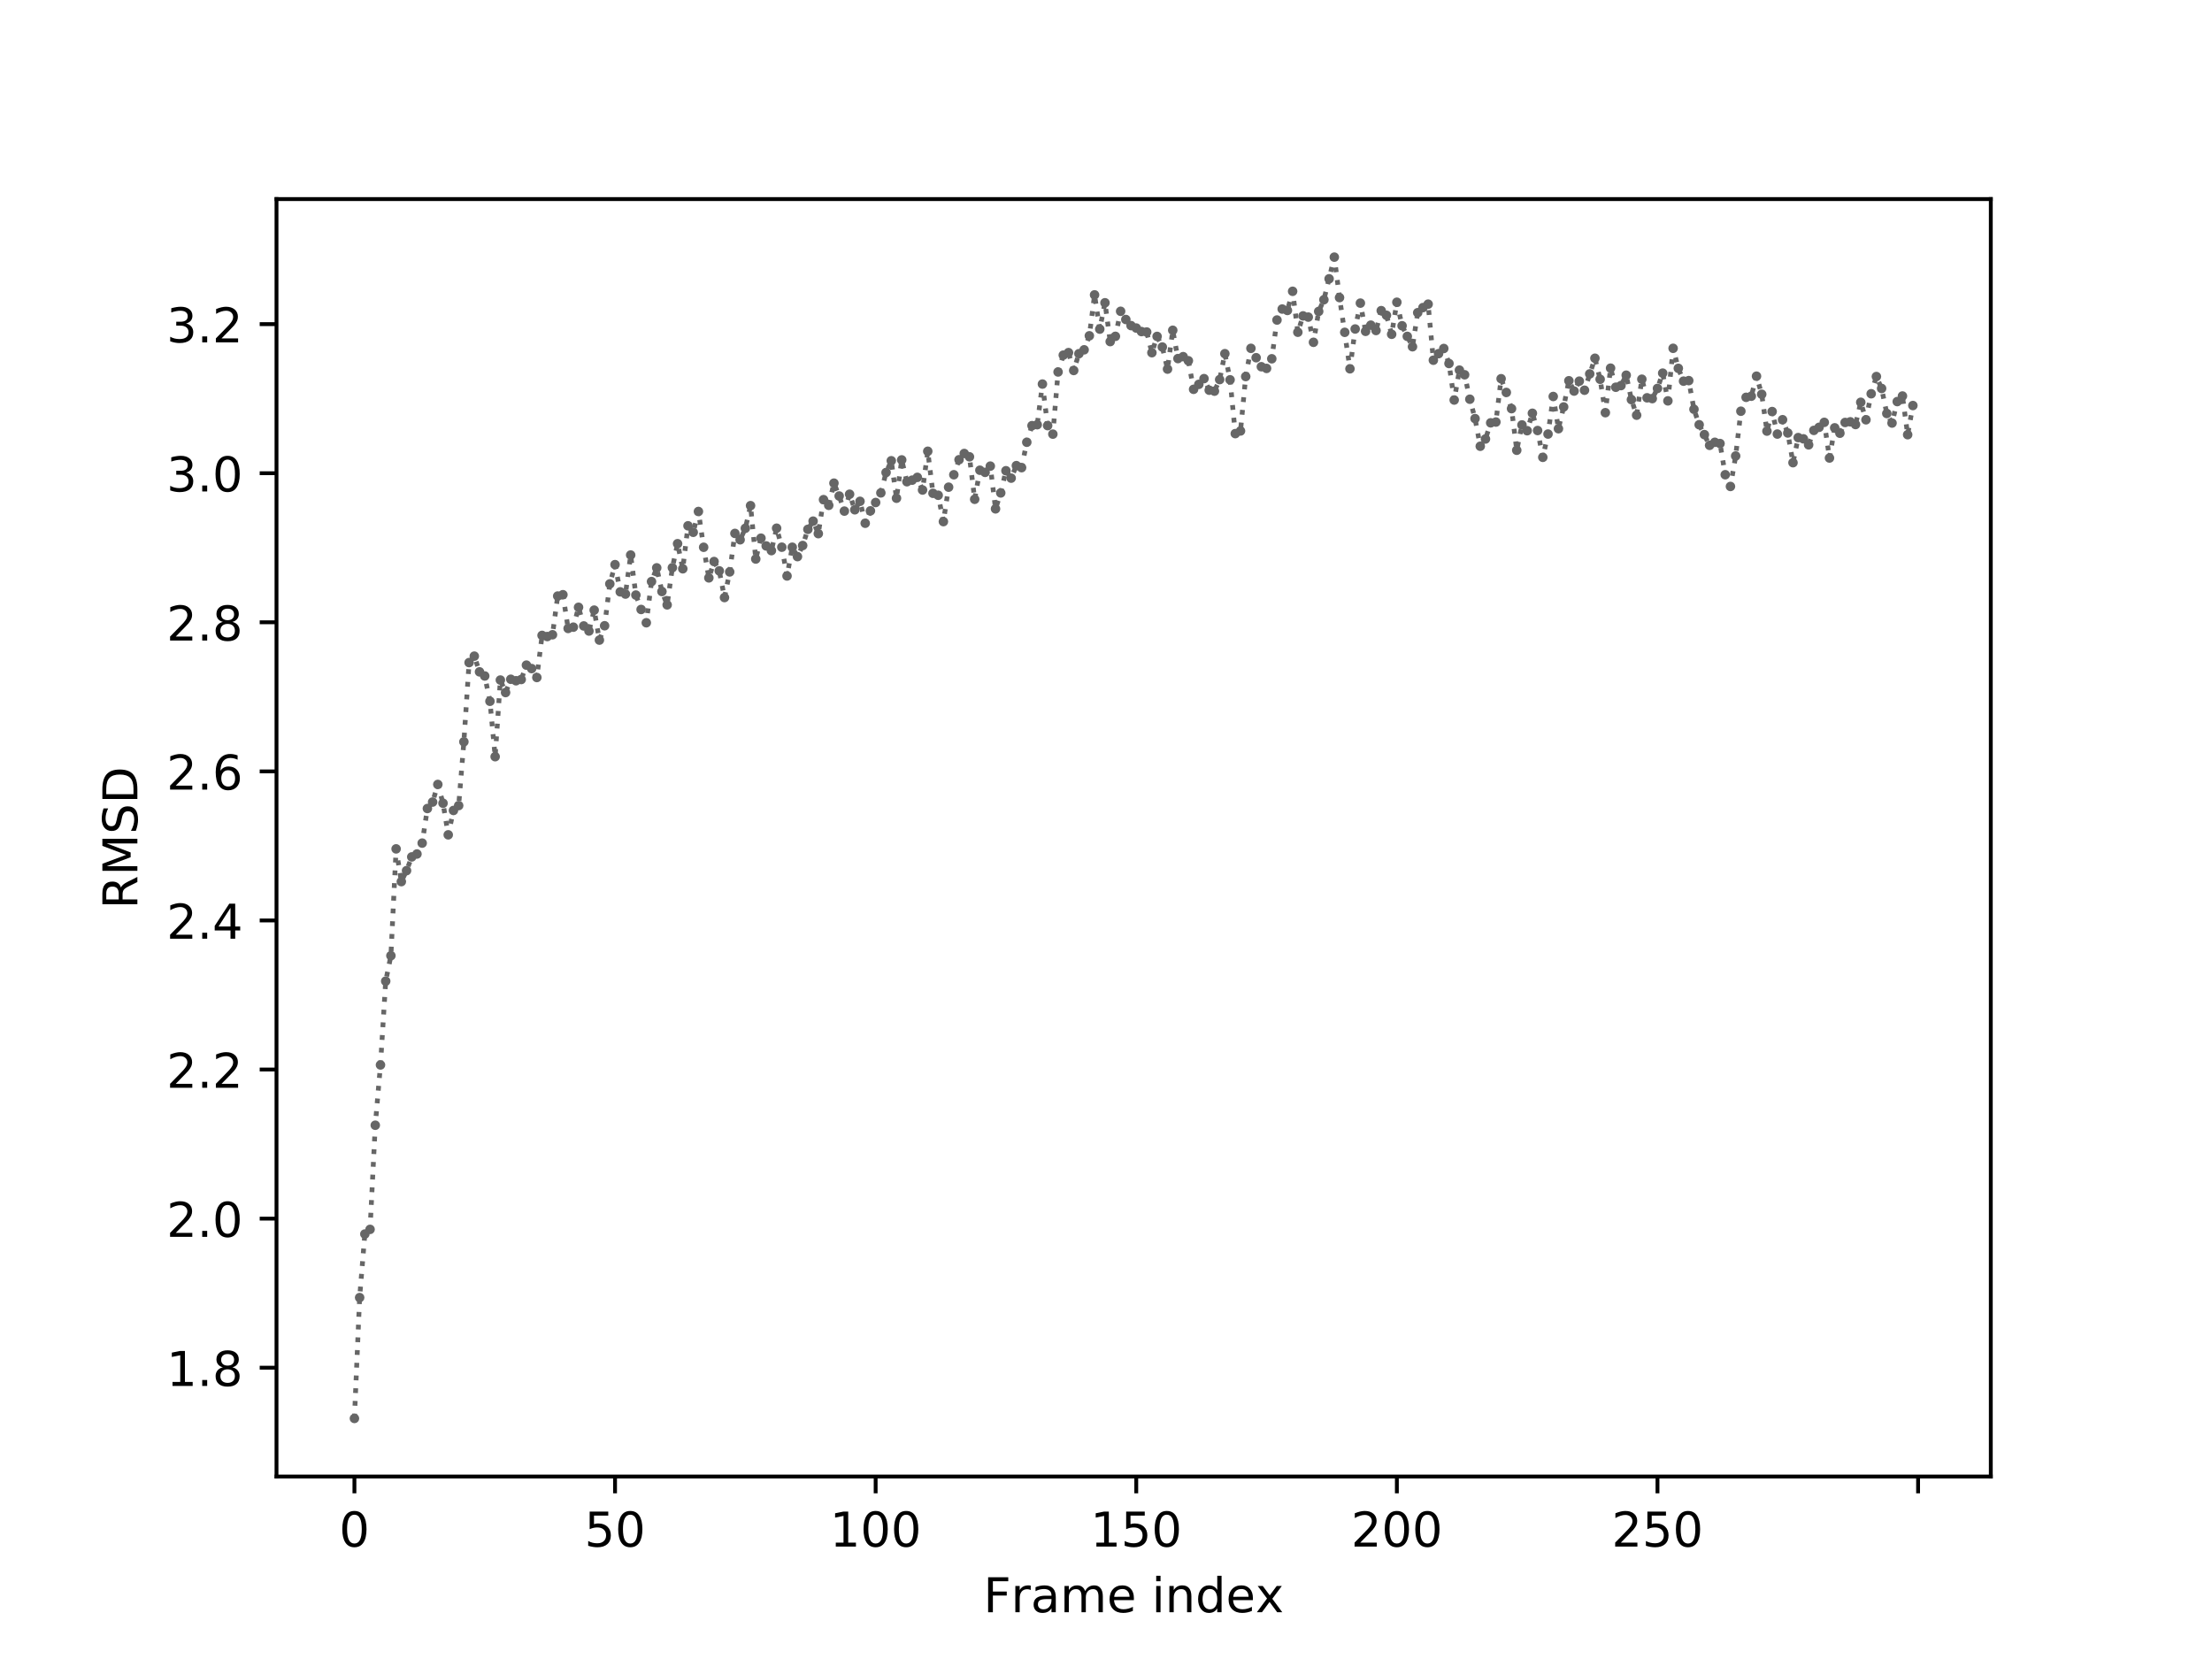 <?xml version="1.0" encoding="utf-8" standalone="no"?>
<!DOCTYPE svg PUBLIC "-//W3C//DTD SVG 1.1//EN"
  "http://www.w3.org/Graphics/SVG/1.1/DTD/svg11.dtd">
<!-- Created with matplotlib (http://matplotlib.org/) -->
<svg height="345.6pt" version="1.1" viewBox="0 0 460.8 345.6" width="460.8pt" xmlns="http://www.w3.org/2000/svg" xmlns:xlink="http://www.w3.org/1999/xlink">
 <defs>
  <style type="text/css">
*{stroke-linecap:butt;stroke-linejoin:round;}
  </style>
 </defs>
 <g id="figure_1">
  <g id="patch_1">
   <path d="M 0 345.6 
L 460.8 345.6 
L 460.8 0 
L 0 0 
z
" style="fill:#ffffff;"/>
  </g>
  <g id="axes_1">
   <g id="patch_2">
    <path d="M 57.6 307.584 
L 414.72 307.584 
L 414.72 41.472 
L 57.6 41.472 
z
" style="fill:#ffffff;"/>
   </g>
   <g id="matplotlib.axis_1">
    <g id="xtick_1">
     <g id="line2d_1">
      <defs>
       <path d="M 0 0 
L 0 3.5 
" id="m13002084ef" style="stroke:#000000;stroke-width:0.8;"/>
      </defs>
      <g>
       <use style="stroke:#000000;stroke-width:0.8;" x="73.833" xlink:href="#m13002084ef" y="307.584"/>
      </g>
     </g>
     <g id="text_1">
      <!-- 0 -->
      <defs>
       <path d="M 31.781 66.406 
Q 24.172 66.406 20.328 58.906 
Q 16.5 51.422 16.5 36.375 
Q 16.5 21.391 20.328 13.891 
Q 24.172 6.391 31.781 6.391 
Q 39.453 6.391 43.281 13.891 
Q 47.125 21.391 47.125 36.375 
Q 47.125 51.422 43.281 58.906 
Q 39.453 66.406 31.781 66.406 
z
M 31.781 74.219 
Q 44.047 74.219 50.516 64.516 
Q 56.984 54.828 56.984 36.375 
Q 56.984 17.969 50.516 8.266 
Q 44.047 -1.422 31.781 -1.422 
Q 19.531 -1.422 13.062 8.266 
Q 6.594 17.969 6.594 36.375 
Q 6.594 54.828 13.062 64.516 
Q 19.531 74.219 31.781 74.219 
z
" id="DejaVuSans-30"/>
      </defs>
      <g transform="translate(70.651 322.182)scale(0.1 -0.1)">
       <use xlink:href="#DejaVuSans-30"/>
      </g>
     </g>
    </g>
    <g id="xtick_2">
     <g id="line2d_2">
      <g>
       <use style="stroke:#000000;stroke-width:0.8;" x="128.123" xlink:href="#m13002084ef" y="307.584"/>
      </g>
     </g>
     <g id="text_2">
      <!-- 50 -->
      <defs>
       <path d="M 10.797 72.906 
L 49.516 72.906 
L 49.516 64.594 
L 19.828 64.594 
L 19.828 46.734 
Q 21.969 47.469 24.109 47.828 
Q 26.266 48.188 28.422 48.188 
Q 40.625 48.188 47.75 41.5 
Q 54.891 34.812 54.891 23.391 
Q 54.891 11.625 47.562 5.094 
Q 40.234 -1.422 26.906 -1.422 
Q 22.312 -1.422 17.547 -0.641 
Q 12.797 0.141 7.719 1.703 
L 7.719 11.625 
Q 12.109 9.234 16.797 8.062 
Q 21.484 6.891 26.703 6.891 
Q 35.156 6.891 40.078 11.328 
Q 45.016 15.766 45.016 23.391 
Q 45.016 31 40.078 35.438 
Q 35.156 39.891 26.703 39.891 
Q 22.75 39.891 18.812 39.016 
Q 14.891 38.141 10.797 36.281 
z
" id="DejaVuSans-35"/>
      </defs>
      <g transform="translate(121.76 322.182)scale(0.1 -0.1)">
       <use xlink:href="#DejaVuSans-35"/>
       <use x="63.623" xlink:href="#DejaVuSans-30"/>
      </g>
     </g>
    </g>
    <g id="xtick_3">
     <g id="line2d_3">
      <g>
       <use style="stroke:#000000;stroke-width:0.8;" x="182.413" xlink:href="#m13002084ef" y="307.584"/>
      </g>
     </g>
     <g id="text_3">
      <!-- 100 -->
      <defs>
       <path d="M 12.406 8.297 
L 28.516 8.297 
L 28.516 63.922 
L 10.984 60.406 
L 10.984 69.391 
L 28.422 72.906 
L 38.281 72.906 
L 38.281 8.297 
L 54.391 8.297 
L 54.391 0 
L 12.406 0 
z
" id="DejaVuSans-31"/>
      </defs>
      <g transform="translate(172.869 322.182)scale(0.1 -0.1)">
       <use xlink:href="#DejaVuSans-31"/>
       <use x="63.623" xlink:href="#DejaVuSans-30"/>
       <use x="127.246" xlink:href="#DejaVuSans-30"/>
      </g>
     </g>
    </g>
    <g id="xtick_4">
     <g id="line2d_4">
      <g>
       <use style="stroke:#000000;stroke-width:0.8;" x="236.703" xlink:href="#m13002084ef" y="307.584"/>
      </g>
     </g>
     <g id="text_4">
      <!-- 150 -->
      <g transform="translate(227.159 322.182)scale(0.1 -0.1)">
       <use xlink:href="#DejaVuSans-31"/>
       <use x="63.623" xlink:href="#DejaVuSans-35"/>
       <use x="127.246" xlink:href="#DejaVuSans-30"/>
      </g>
     </g>
    </g>
    <g id="xtick_5">
     <g id="line2d_5">
      <g>
       <use style="stroke:#000000;stroke-width:0.8;" x="290.993" xlink:href="#m13002084ef" y="307.584"/>
      </g>
     </g>
     <g id="text_5">
      <!-- 200 -->
      <defs>
       <path d="M 19.188 8.297 
L 53.609 8.297 
L 53.609 0 
L 7.328 0 
L 7.328 8.297 
Q 12.938 14.109 22.625 23.891 
Q 32.328 33.688 34.812 36.531 
Q 39.547 41.844 41.422 45.531 
Q 43.312 49.219 43.312 52.781 
Q 43.312 58.594 39.234 62.25 
Q 35.156 65.922 28.609 65.922 
Q 23.969 65.922 18.812 64.312 
Q 13.672 62.703 7.812 59.422 
L 7.812 69.391 
Q 13.766 71.781 18.938 73 
Q 24.125 74.219 28.422 74.219 
Q 39.75 74.219 46.484 68.547 
Q 53.219 62.891 53.219 53.422 
Q 53.219 48.922 51.531 44.891 
Q 49.859 40.875 45.406 35.406 
Q 44.188 33.984 37.641 27.219 
Q 31.109 20.453 19.188 8.297 
z
" id="DejaVuSans-32"/>
      </defs>
      <g transform="translate(281.449 322.182)scale(0.1 -0.1)">
       <use xlink:href="#DejaVuSans-32"/>
       <use x="63.623" xlink:href="#DejaVuSans-30"/>
       <use x="127.246" xlink:href="#DejaVuSans-30"/>
      </g>
     </g>
    </g>
    <g id="xtick_6">
     <g id="line2d_6">
      <g>
       <use style="stroke:#000000;stroke-width:0.8;" x="345.283" xlink:href="#m13002084ef" y="307.584"/>
      </g>
     </g>
     <g id="text_6">
      <!-- 250 -->
      <g transform="translate(335.739 322.182)scale(0.1 -0.1)">
       <use xlink:href="#DejaVuSans-32"/>
       <use x="63.623" xlink:href="#DejaVuSans-35"/>
       <use x="127.246" xlink:href="#DejaVuSans-30"/>
      </g>
     </g>
    </g>
    <g id="xtick_7">
     <g id="line2d_7">
      <g>
       <use style="stroke:#000000;stroke-width:0.8;" x="399.573" xlink:href="#m13002084ef" y="307.584"/>
      </g>
     </g>
    </g>
    <g id="text_7">
     <!-- Frame index -->
     <defs>
      <path d="M 9.812 72.906 
L 51.703 72.906 
L 51.703 64.594 
L 19.672 64.594 
L 19.672 43.109 
L 48.578 43.109 
L 48.578 34.812 
L 19.672 34.812 
L 19.672 0 
L 9.812 0 
z
" id="DejaVuSans-46"/>
      <path d="M 41.109 46.297 
Q 39.594 47.172 37.812 47.578 
Q 36.031 48 33.891 48 
Q 26.266 48 22.188 43.047 
Q 18.109 38.094 18.109 28.812 
L 18.109 0 
L 9.078 0 
L 9.078 54.688 
L 18.109 54.688 
L 18.109 46.188 
Q 20.953 51.172 25.484 53.578 
Q 30.031 56 36.531 56 
Q 37.453 56 38.578 55.875 
Q 39.703 55.766 41.062 55.516 
z
" id="DejaVuSans-72"/>
      <path d="M 34.281 27.484 
Q 23.391 27.484 19.188 25 
Q 14.984 22.516 14.984 16.5 
Q 14.984 11.719 18.141 8.906 
Q 21.297 6.109 26.703 6.109 
Q 34.188 6.109 38.703 11.406 
Q 43.219 16.703 43.219 25.484 
L 43.219 27.484 
z
M 52.203 31.203 
L 52.203 0 
L 43.219 0 
L 43.219 8.297 
Q 40.141 3.328 35.547 0.953 
Q 30.953 -1.422 24.312 -1.422 
Q 15.922 -1.422 10.953 3.297 
Q 6 8.016 6 15.922 
Q 6 25.141 12.172 29.828 
Q 18.359 34.516 30.609 34.516 
L 43.219 34.516 
L 43.219 35.406 
Q 43.219 41.609 39.141 45 
Q 35.062 48.391 27.688 48.391 
Q 23 48.391 18.547 47.266 
Q 14.109 46.141 10.016 43.891 
L 10.016 52.203 
Q 14.938 54.109 19.578 55.047 
Q 24.219 56 28.609 56 
Q 40.484 56 46.344 49.844 
Q 52.203 43.703 52.203 31.203 
z
" id="DejaVuSans-61"/>
      <path d="M 52 44.188 
Q 55.375 50.25 60.062 53.125 
Q 64.75 56 71.094 56 
Q 79.641 56 84.281 50.016 
Q 88.922 44.047 88.922 33.016 
L 88.922 0 
L 79.891 0 
L 79.891 32.719 
Q 79.891 40.578 77.094 44.375 
Q 74.312 48.188 68.609 48.188 
Q 61.625 48.188 57.562 43.547 
Q 53.516 38.922 53.516 30.906 
L 53.516 0 
L 44.484 0 
L 44.484 32.719 
Q 44.484 40.625 41.703 44.406 
Q 38.922 48.188 33.109 48.188 
Q 26.219 48.188 22.156 43.531 
Q 18.109 38.875 18.109 30.906 
L 18.109 0 
L 9.078 0 
L 9.078 54.688 
L 18.109 54.688 
L 18.109 46.188 
Q 21.188 51.219 25.484 53.609 
Q 29.781 56 35.688 56 
Q 41.656 56 45.828 52.969 
Q 50 49.953 52 44.188 
z
" id="DejaVuSans-6d"/>
      <path d="M 56.203 29.594 
L 56.203 25.203 
L 14.891 25.203 
Q 15.484 15.922 20.484 11.062 
Q 25.484 6.203 34.422 6.203 
Q 39.594 6.203 44.453 7.469 
Q 49.312 8.734 54.109 11.281 
L 54.109 2.781 
Q 49.266 0.734 44.188 -0.344 
Q 39.109 -1.422 33.891 -1.422 
Q 20.797 -1.422 13.156 6.188 
Q 5.516 13.812 5.516 26.812 
Q 5.516 40.234 12.766 48.109 
Q 20.016 56 32.328 56 
Q 43.359 56 49.781 48.891 
Q 56.203 41.797 56.203 29.594 
z
M 47.219 32.234 
Q 47.125 39.594 43.094 43.984 
Q 39.062 48.391 32.422 48.391 
Q 24.906 48.391 20.391 44.141 
Q 15.875 39.891 15.188 32.172 
z
" id="DejaVuSans-65"/>
      <path id="DejaVuSans-20"/>
      <path d="M 9.422 54.688 
L 18.406 54.688 
L 18.406 0 
L 9.422 0 
z
M 9.422 75.984 
L 18.406 75.984 
L 18.406 64.594 
L 9.422 64.594 
z
" id="DejaVuSans-69"/>
      <path d="M 54.891 33.016 
L 54.891 0 
L 45.906 0 
L 45.906 32.719 
Q 45.906 40.484 42.875 44.328 
Q 39.844 48.188 33.797 48.188 
Q 26.516 48.188 22.312 43.547 
Q 18.109 38.922 18.109 30.906 
L 18.109 0 
L 9.078 0 
L 9.078 54.688 
L 18.109 54.688 
L 18.109 46.188 
Q 21.344 51.125 25.703 53.562 
Q 30.078 56 35.797 56 
Q 45.219 56 50.047 50.172 
Q 54.891 44.344 54.891 33.016 
z
" id="DejaVuSans-6e"/>
      <path d="M 45.406 46.391 
L 45.406 75.984 
L 54.391 75.984 
L 54.391 0 
L 45.406 0 
L 45.406 8.203 
Q 42.578 3.328 38.25 0.953 
Q 33.938 -1.422 27.875 -1.422 
Q 17.969 -1.422 11.734 6.484 
Q 5.516 14.406 5.516 27.297 
Q 5.516 40.188 11.734 48.094 
Q 17.969 56 27.875 56 
Q 33.938 56 38.25 53.625 
Q 42.578 51.266 45.406 46.391 
z
M 14.797 27.297 
Q 14.797 17.391 18.875 11.75 
Q 22.953 6.109 30.078 6.109 
Q 37.203 6.109 41.297 11.75 
Q 45.406 17.391 45.406 27.297 
Q 45.406 37.203 41.297 42.844 
Q 37.203 48.484 30.078 48.484 
Q 22.953 48.484 18.875 42.844 
Q 14.797 37.203 14.797 27.297 
z
" id="DejaVuSans-64"/>
      <path d="M 54.891 54.688 
L 35.109 28.078 
L 55.906 0 
L 45.312 0 
L 29.391 21.484 
L 13.484 0 
L 2.875 0 
L 24.125 28.609 
L 4.688 54.688 
L 15.281 54.688 
L 29.781 35.203 
L 44.281 54.688 
z
" id="DejaVuSans-78"/>
     </defs>
     <g transform="translate(204.867 335.861)scale(0.1 -0.1)">
      <use xlink:href="#DejaVuSans-46"/>
      <use x="57.41" xlink:href="#DejaVuSans-72"/>
      <use x="98.523" xlink:href="#DejaVuSans-61"/>
      <use x="159.803" xlink:href="#DejaVuSans-6d"/>
      <use x="257.215" xlink:href="#DejaVuSans-65"/>
      <use x="318.738" xlink:href="#DejaVuSans-20"/>
      <use x="350.525" xlink:href="#DejaVuSans-69"/>
      <use x="378.309" xlink:href="#DejaVuSans-6e"/>
      <use x="441.688" xlink:href="#DejaVuSans-64"/>
      <use x="505.164" xlink:href="#DejaVuSans-65"/>
      <use x="566.672" xlink:href="#DejaVuSans-78"/>
     </g>
    </g>
   </g>
   <g id="matplotlib.axis_2">
    <g id="ytick_1">
     <g id="line2d_8">
      <defs>
       <path d="M 0 0 
L -3.5 0 
" id="m46ce77d4c7" style="stroke:#000000;stroke-width:0.8;"/>
      </defs>
      <g>
       <use style="stroke:#000000;stroke-width:0.8;" x="57.6" xlink:href="#m46ce77d4c7" y="284.918"/>
      </g>
     </g>
     <g id="text_8">
      <!-- 1.8 -->
      <defs>
       <path d="M 10.688 12.406 
L 21 12.406 
L 21 0 
L 10.688 0 
z
" id="DejaVuSans-2e"/>
       <path d="M 31.781 34.625 
Q 24.75 34.625 20.719 30.859 
Q 16.703 27.094 16.703 20.516 
Q 16.703 13.922 20.719 10.156 
Q 24.75 6.391 31.781 6.391 
Q 38.812 6.391 42.859 10.172 
Q 46.922 13.969 46.922 20.516 
Q 46.922 27.094 42.891 30.859 
Q 38.875 34.625 31.781 34.625 
z
M 21.922 38.812 
Q 15.578 40.375 12.031 44.719 
Q 8.5 49.078 8.5 55.328 
Q 8.5 64.062 14.719 69.141 
Q 20.953 74.219 31.781 74.219 
Q 42.672 74.219 48.875 69.141 
Q 55.078 64.062 55.078 55.328 
Q 55.078 49.078 51.531 44.719 
Q 48 40.375 41.703 38.812 
Q 48.828 37.156 52.797 32.312 
Q 56.781 27.484 56.781 20.516 
Q 56.781 9.906 50.312 4.234 
Q 43.844 -1.422 31.781 -1.422 
Q 19.734 -1.422 13.25 4.234 
Q 6.781 9.906 6.781 20.516 
Q 6.781 27.484 10.781 32.312 
Q 14.797 37.156 21.922 38.812 
z
M 18.312 54.391 
Q 18.312 48.734 21.844 45.562 
Q 25.391 42.391 31.781 42.391 
Q 38.141 42.391 41.719 45.562 
Q 45.312 48.734 45.312 54.391 
Q 45.312 60.062 41.719 63.234 
Q 38.141 66.406 31.781 66.406 
Q 25.391 66.406 21.844 63.234 
Q 18.312 60.062 18.312 54.391 
z
" id="DejaVuSans-38"/>
      </defs>
      <g transform="translate(34.697 288.717)scale(0.1 -0.1)">
       <use xlink:href="#DejaVuSans-31"/>
       <use x="63.623" xlink:href="#DejaVuSans-2e"/>
       <use x="95.41" xlink:href="#DejaVuSans-38"/>
      </g>
     </g>
    </g>
    <g id="ytick_2">
     <g id="line2d_9">
      <g>
       <use style="stroke:#000000;stroke-width:0.8;" x="57.6" xlink:href="#m46ce77d4c7" y="253.861"/>
      </g>
     </g>
     <g id="text_9">
      <!-- 2.0 -->
      <g transform="translate(34.697 257.66)scale(0.1 -0.1)">
       <use xlink:href="#DejaVuSans-32"/>
       <use x="63.623" xlink:href="#DejaVuSans-2e"/>
       <use x="95.41" xlink:href="#DejaVuSans-30"/>
      </g>
     </g>
    </g>
    <g id="ytick_3">
     <g id="line2d_10">
      <g>
       <use style="stroke:#000000;stroke-width:0.8;" x="57.6" xlink:href="#m46ce77d4c7" y="222.805"/>
      </g>
     </g>
     <g id="text_10">
      <!-- 2.2 -->
      <g transform="translate(34.697 226.604)scale(0.1 -0.1)">
       <use xlink:href="#DejaVuSans-32"/>
       <use x="63.623" xlink:href="#DejaVuSans-2e"/>
       <use x="95.41" xlink:href="#DejaVuSans-32"/>
      </g>
     </g>
    </g>
    <g id="ytick_4">
     <g id="line2d_11">
      <g>
       <use style="stroke:#000000;stroke-width:0.8;" x="57.6" xlink:href="#m46ce77d4c7" y="191.748"/>
      </g>
     </g>
     <g id="text_11">
      <!-- 2.4 -->
      <defs>
       <path d="M 37.797 64.312 
L 12.891 25.391 
L 37.797 25.391 
z
M 35.203 72.906 
L 47.609 72.906 
L 47.609 25.391 
L 58.016 25.391 
L 58.016 17.188 
L 47.609 17.188 
L 47.609 0 
L 37.797 0 
L 37.797 17.188 
L 4.891 17.188 
L 4.891 26.703 
z
" id="DejaVuSans-34"/>
      </defs>
      <g transform="translate(34.697 195.547)scale(0.1 -0.1)">
       <use xlink:href="#DejaVuSans-32"/>
       <use x="63.623" xlink:href="#DejaVuSans-2e"/>
       <use x="95.41" xlink:href="#DejaVuSans-34"/>
      </g>
     </g>
    </g>
    <g id="ytick_5">
     <g id="line2d_12">
      <g>
       <use style="stroke:#000000;stroke-width:0.8;" x="57.6" xlink:href="#m46ce77d4c7" y="160.692"/>
      </g>
     </g>
     <g id="text_12">
      <!-- 2.6 -->
      <defs>
       <path d="M 33.016 40.375 
Q 26.375 40.375 22.484 35.828 
Q 18.609 31.297 18.609 23.391 
Q 18.609 15.531 22.484 10.953 
Q 26.375 6.391 33.016 6.391 
Q 39.656 6.391 43.531 10.953 
Q 47.406 15.531 47.406 23.391 
Q 47.406 31.297 43.531 35.828 
Q 39.656 40.375 33.016 40.375 
z
M 52.594 71.297 
L 52.594 62.312 
Q 48.875 64.062 45.094 64.984 
Q 41.312 65.922 37.594 65.922 
Q 27.828 65.922 22.672 59.328 
Q 17.531 52.734 16.797 39.406 
Q 19.672 43.656 24.016 45.922 
Q 28.375 48.188 33.594 48.188 
Q 44.578 48.188 50.953 41.516 
Q 57.328 34.859 57.328 23.391 
Q 57.328 12.156 50.688 5.359 
Q 44.047 -1.422 33.016 -1.422 
Q 20.359 -1.422 13.672 8.266 
Q 6.984 17.969 6.984 36.375 
Q 6.984 53.656 15.188 63.938 
Q 23.391 74.219 37.203 74.219 
Q 40.922 74.219 44.703 73.484 
Q 48.484 72.75 52.594 71.297 
z
" id="DejaVuSans-36"/>
      </defs>
      <g transform="translate(34.697 164.491)scale(0.1 -0.1)">
       <use xlink:href="#DejaVuSans-32"/>
       <use x="63.623" xlink:href="#DejaVuSans-2e"/>
       <use x="95.41" xlink:href="#DejaVuSans-36"/>
      </g>
     </g>
    </g>
    <g id="ytick_6">
     <g id="line2d_13">
      <g>
       <use style="stroke:#000000;stroke-width:0.8;" x="57.6" xlink:href="#m46ce77d4c7" y="129.635"/>
      </g>
     </g>
     <g id="text_13">
      <!-- 2.8 -->
      <g transform="translate(34.697 133.435)scale(0.1 -0.1)">
       <use xlink:href="#DejaVuSans-32"/>
       <use x="63.623" xlink:href="#DejaVuSans-2e"/>
       <use x="95.41" xlink:href="#DejaVuSans-38"/>
      </g>
     </g>
    </g>
    <g id="ytick_7">
     <g id="line2d_14">
      <g>
       <use style="stroke:#000000;stroke-width:0.8;" x="57.6" xlink:href="#m46ce77d4c7" y="98.579"/>
      </g>
     </g>
     <g id="text_14">
      <!-- 3.0 -->
      <defs>
       <path d="M 40.578 39.312 
Q 47.656 37.797 51.625 33 
Q 55.609 28.219 55.609 21.188 
Q 55.609 10.406 48.188 4.484 
Q 40.766 -1.422 27.094 -1.422 
Q 22.516 -1.422 17.656 -0.516 
Q 12.797 0.391 7.625 2.203 
L 7.625 11.719 
Q 11.719 9.328 16.594 8.109 
Q 21.484 6.891 26.812 6.891 
Q 36.078 6.891 40.938 10.547 
Q 45.797 14.203 45.797 21.188 
Q 45.797 27.641 41.281 31.266 
Q 36.766 34.906 28.719 34.906 
L 20.219 34.906 
L 20.219 43.016 
L 29.109 43.016 
Q 36.375 43.016 40.234 45.922 
Q 44.094 48.828 44.094 54.297 
Q 44.094 59.906 40.109 62.906 
Q 36.141 65.922 28.719 65.922 
Q 24.656 65.922 20.016 65.031 
Q 15.375 64.156 9.812 62.312 
L 9.812 71.094 
Q 15.438 72.656 20.344 73.438 
Q 25.25 74.219 29.594 74.219 
Q 40.828 74.219 47.359 69.109 
Q 53.906 64.016 53.906 55.328 
Q 53.906 49.266 50.438 45.094 
Q 46.969 40.922 40.578 39.312 
z
" id="DejaVuSans-33"/>
      </defs>
      <g transform="translate(34.697 102.378)scale(0.1 -0.1)">
       <use xlink:href="#DejaVuSans-33"/>
       <use x="63.623" xlink:href="#DejaVuSans-2e"/>
       <use x="95.41" xlink:href="#DejaVuSans-30"/>
      </g>
     </g>
    </g>
    <g id="ytick_8">
     <g id="line2d_15">
      <g>
       <use style="stroke:#000000;stroke-width:0.8;" x="57.6" xlink:href="#m46ce77d4c7" y="67.522"/>
      </g>
     </g>
     <g id="text_15">
      <!-- 3.2 -->
      <g transform="translate(34.697 71.322)scale(0.1 -0.1)">
       <use xlink:href="#DejaVuSans-33"/>
       <use x="63.623" xlink:href="#DejaVuSans-2e"/>
       <use x="95.41" xlink:href="#DejaVuSans-32"/>
      </g>
     </g>
    </g>
    <g id="text_16">
     <!-- RMSD -->
     <defs>
      <path d="M 44.391 34.188 
Q 47.562 33.109 50.562 29.594 
Q 53.562 26.078 56.594 19.922 
L 66.609 0 
L 56 0 
L 46.688 18.703 
Q 43.062 26.031 39.672 28.422 
Q 36.281 30.812 30.422 30.812 
L 19.672 30.812 
L 19.672 0 
L 9.812 0 
L 9.812 72.906 
L 32.078 72.906 
Q 44.578 72.906 50.734 67.672 
Q 56.891 62.453 56.891 51.906 
Q 56.891 45.016 53.688 40.469 
Q 50.484 35.938 44.391 34.188 
z
M 19.672 64.797 
L 19.672 38.922 
L 32.078 38.922 
Q 39.203 38.922 42.844 42.219 
Q 46.484 45.516 46.484 51.906 
Q 46.484 58.297 42.844 61.547 
Q 39.203 64.797 32.078 64.797 
z
" id="DejaVuSans-52"/>
      <path d="M 9.812 72.906 
L 24.516 72.906 
L 43.109 23.297 
L 61.812 72.906 
L 76.516 72.906 
L 76.516 0 
L 66.891 0 
L 66.891 64.016 
L 48.094 14.016 
L 38.188 14.016 
L 19.391 64.016 
L 19.391 0 
L 9.812 0 
z
" id="DejaVuSans-4d"/>
      <path d="M 53.516 70.516 
L 53.516 60.891 
Q 47.906 63.578 42.922 64.891 
Q 37.938 66.219 33.297 66.219 
Q 25.25 66.219 20.875 63.094 
Q 16.5 59.969 16.5 54.203 
Q 16.5 49.359 19.406 46.891 
Q 22.312 44.438 30.422 42.922 
L 36.375 41.703 
Q 47.406 39.594 52.656 34.297 
Q 57.906 29 57.906 20.125 
Q 57.906 9.516 50.797 4.047 
Q 43.703 -1.422 29.984 -1.422 
Q 24.812 -1.422 18.969 -0.25 
Q 13.141 0.922 6.891 3.219 
L 6.891 13.375 
Q 12.891 10.016 18.656 8.297 
Q 24.422 6.594 29.984 6.594 
Q 38.422 6.594 43.016 9.906 
Q 47.609 13.234 47.609 19.391 
Q 47.609 24.75 44.312 27.781 
Q 41.016 30.812 33.5 32.328 
L 27.484 33.5 
Q 16.453 35.688 11.516 40.375 
Q 6.594 45.062 6.594 53.422 
Q 6.594 63.094 13.406 68.656 
Q 20.219 74.219 32.172 74.219 
Q 37.312 74.219 42.625 73.281 
Q 47.953 72.359 53.516 70.516 
z
" id="DejaVuSans-53"/>
      <path d="M 19.672 64.797 
L 19.672 8.109 
L 31.594 8.109 
Q 46.688 8.109 53.688 14.938 
Q 60.688 21.781 60.688 36.531 
Q 60.688 51.172 53.688 57.984 
Q 46.688 64.797 31.594 64.797 
z
M 9.812 72.906 
L 30.078 72.906 
Q 51.266 72.906 61.172 64.094 
Q 71.094 55.281 71.094 36.531 
Q 71.094 17.672 61.125 8.828 
Q 51.172 0 30.078 0 
L 9.812 0 
z
" id="DejaVuSans-44"/>
     </defs>
     <g transform="translate(28.617 189.34)rotate(-90)scale(0.1 -0.1)">
      <use xlink:href="#DejaVuSans-52"/>
      <use x="69.482" xlink:href="#DejaVuSans-4d"/>
      <use x="155.762" xlink:href="#DejaVuSans-53"/>
      <use x="219.238" xlink:href="#DejaVuSans-44"/>
     </g>
    </g>
   </g>
   <g id="line2d_16">
    <path clip-path="url(#p48d9eb7e28)" d="M 73.833 295.488 
L 74.919 270.312 
L 76.004 257.074 
L 77.09 256.103 
L 78.176 234.406 
L 79.262 221.847 
L 80.348 204.393 
L 81.433 199.086 
L 82.519 176.836 
L 83.605 183.656 
L 84.691 181.369 
L 85.777 178.509 
L 86.862 177.903 
L 87.948 175.632 
L 89.034 168.431 
L 90.12 167.082 
L 91.206 163.413 
L 92.291 167.328 
L 93.377 173.91 
L 94.463 168.833 
L 95.549 167.817 
L 96.635 154.53 
L 97.72 138.029 
L 98.806 136.686 
L 99.892 139.958 
L 100.978 140.82 
L 102.064 146.087 
L 103.149 157.629 
L 104.235 141.666 
L 105.321 144.269 
L 106.407 141.503 
L 107.493 141.813 
L 108.578 141.553 
L 109.664 138.558 
L 110.75 139.277 
L 111.836 141.135 
L 112.922 132.364 
L 114.007 132.603 
L 115.093 132.229 
L 116.179 124.168 
L 117.265 123.89 
L 118.351 130.917 
L 119.436 130.651 
L 120.522 126.51 
L 121.608 130.396 
L 122.694 131.454 
L 123.78 127.101 
L 124.865 133.345 
L 125.951 130.356 
L 127.037 121.63 
L 128.123 117.623 
L 129.209 123.293 
L 130.294 123.754 
L 131.38 115.622 
L 132.466 123.963 
L 134.638 129.731 
L 135.723 121.15 
L 136.809 118.291 
L 137.895 123.226 
L 138.981 126.005 
L 140.067 118.259 
L 141.152 113.261 
L 142.238 118.488 
L 143.324 109.535 
L 144.41 110.889 
L 145.496 106.55 
L 146.581 114.007 
L 147.667 120.384 
L 148.753 116.976 
L 149.839 118.921 
L 150.925 124.481 
L 152.01 119.138 
L 153.096 111.12 
L 154.182 112.445 
L 155.268 110.054 
L 156.354 105.334 
L 157.439 116.454 
L 158.525 112.112 
L 159.611 113.727 
L 160.697 114.705 
L 161.783 110.034 
L 162.868 113.988 
L 163.954 119.985 
L 165.04 113.998 
L 166.126 115.954 
L 167.212 113.642 
L 168.297 110.271 
L 169.383 108.563 
L 170.469 111.167 
L 171.555 104.085 
L 172.641 105.27 
L 173.726 100.648 
L 174.812 103.327 
L 175.898 106.473 
L 176.984 102.956 
L 178.07 106.196 
L 179.155 104.434 
L 180.241 109.001 
L 181.327 106.417 
L 182.413 104.681 
L 183.499 102.677 
L 184.584 98.431 
L 185.67 95.982 
L 186.756 103.79 
L 187.842 95.805 
L 188.928 100.351 
L 190.013 100.029 
L 191.099 99.441 
L 192.185 102.079 
L 193.271 94.006 
L 194.357 102.765 
L 195.442 103.171 
L 196.528 108.663 
L 197.614 101.488 
L 198.7 98.898 
L 199.786 95.768 
L 200.871 94.469 
L 201.957 95.161 
L 203.043 104.011 
L 204.129 97.958 
L 205.215 98.401 
L 206.3 97.1 
L 207.386 106.003 
L 208.472 102.685 
L 209.558 98.062 
L 210.644 99.605 
L 211.729 96.998 
L 212.815 97.421 
L 213.901 92.128 
L 214.987 88.67 
L 216.073 88.471 
L 217.158 80.007 
L 218.244 88.666 
L 219.33 90.439 
L 220.416 77.489 
L 221.502 73.981 
L 222.587 73.454 
L 223.673 77.178 
L 224.759 73.681 
L 225.845 72.872 
L 226.931 69.95 
L 228.016 61.427 
L 229.102 68.563 
L 230.188 63.075 
L 231.274 71.159 
L 232.36 70.064 
L 233.445 64.848 
L 234.531 66.559 
L 235.617 67.83 
L 236.703 68.337 
L 237.789 69.073 
L 238.875 69.162 
L 239.96 73.472 
L 241.046 70.08 
L 242.132 72.292 
L 243.218 76.893 
L 244.304 68.803 
L 245.389 74.697 
L 246.475 74.297 
L 247.561 75.15 
L 248.647 81.102 
L 249.733 80.07 
L 250.818 78.874 
L 251.904 81.287 
L 252.99 81.485 
L 254.076 79.074 
L 255.162 73.676 
L 256.247 79.123 
L 257.333 90.33 
L 258.419 89.778 
L 259.505 78.44 
L 260.591 72.565 
L 262.762 76.396 
L 263.848 76.747 
L 264.934 74.741 
L 266.02 66.666 
L 267.105 64.38 
L 268.191 64.67 
L 269.277 60.684 
L 270.363 69.21 
L 271.449 65.804 
L 272.534 66.056 
L 273.62 71.309 
L 274.706 64.872 
L 275.792 62.442 
L 277.963 53.568 
L 279.049 61.997 
L 281.221 76.829 
L 282.307 68.534 
L 283.392 63.147 
L 284.478 69.023 
L 285.564 67.737 
L 286.65 68.848 
L 287.736 64.712 
L 288.821 65.679 
L 289.907 69.637 
L 290.993 62.963 
L 292.079 67.862 
L 294.25 72.233 
L 295.336 65.138 
L 296.422 64.077 
L 297.508 63.361 
L 298.594 75.04 
L 299.679 73.674 
L 300.765 72.597 
L 301.851 75.725 
L 302.937 83.333 
L 304.023 77.104 
L 305.108 78.069 
L 306.194 83.164 
L 307.28 87.203 
L 308.366 92.964 
L 309.452 91.449 
L 310.537 88.084 
L 311.623 87.919 
L 312.709 78.896 
L 313.795 81.753 
L 314.881 85.133 
L 315.966 93.796 
L 317.052 88.52 
L 318.138 89.723 
L 319.224 86.089 
L 320.31 89.686 
L 321.395 95.271 
L 322.481 90.422 
L 323.567 82.596 
L 324.653 89.312 
L 325.739 84.774 
L 326.824 79.317 
L 327.91 81.467 
L 328.996 79.401 
L 330.082 81.293 
L 332.253 74.629 
L 333.339 79.011 
L 334.425 85.967 
L 335.511 76.693 
L 336.597 80.671 
L 337.682 80.324 
L 338.768 78.16 
L 339.854 83.249 
L 340.94 86.491 
L 342.026 78.997 
L 343.111 82.87 
L 344.197 83.038 
L 345.283 80.916 
L 346.369 77.73 
L 347.455 83.509 
L 348.54 72.559 
L 349.626 76.732 
L 350.712 79.4 
L 351.798 79.29 
L 352.884 85.258 
L 353.969 88.479 
L 356.141 92.771 
L 357.227 92.139 
L 358.313 92.398 
L 359.398 98.893 
L 360.484 101.339 
L 361.57 94.988 
L 362.656 85.663 
L 363.742 82.77 
L 364.827 82.539 
L 365.913 78.365 
L 366.999 82.132 
L 368.085 89.807 
L 369.171 85.735 
L 370.256 90.424 
L 371.342 87.433 
L 372.428 90.197 
L 373.514 96.387 
L 374.6 91.157 
L 375.685 91.418 
L 376.771 92.671 
L 377.857 89.659 
L 378.943 89.017 
L 380.029 87.984 
L 381.114 95.413 
L 382.2 89.123 
L 383.286 90.247 
L 384.372 88.007 
L 385.458 87.873 
L 386.543 88.435 
L 387.629 83.803 
L 388.715 87.451 
L 389.801 82.025 
L 390.887 78.439 
L 391.972 80.924 
L 393.058 86.14 
L 394.144 88.126 
L 395.23 83.657 
L 396.316 82.497 
L 397.401 90.553 
L 398.487 84.481 
L 398.487 84.481 
" style="fill:none;stroke:#666666;stroke-dasharray:1,1.65;stroke-dashoffset:0;"/>
    <defs>
     <path d="M 0 0.5 
C 0.133 0.5 0.26 0.447 0.354 0.354 
C 0.447 0.26 0.5 0.133 0.5 0 
C 0.5 -0.133 0.447 -0.26 0.354 -0.354 
C 0.26 -0.447 0.133 -0.5 0 -0.5 
C -0.133 -0.5 -0.26 -0.447 -0.354 -0.354 
C -0.447 -0.26 -0.5 -0.133 -0.5 0 
C -0.5 0.133 -0.447 0.26 -0.354 0.354 
C -0.26 0.447 -0.133 0.5 0 0.5 
z
" id="m27923a80ea" style="stroke:#666666;"/>
    </defs>
    <g clip-path="url(#p48d9eb7e28)">
     <use style="fill:#666666;stroke:#666666;" x="73.833" xlink:href="#m27923a80ea" y="295.488"/>
     <use style="fill:#666666;stroke:#666666;" x="74.919" xlink:href="#m27923a80ea" y="270.312"/>
     <use style="fill:#666666;stroke:#666666;" x="76.004" xlink:href="#m27923a80ea" y="257.074"/>
     <use style="fill:#666666;stroke:#666666;" x="77.09" xlink:href="#m27923a80ea" y="256.103"/>
     <use style="fill:#666666;stroke:#666666;" x="78.176" xlink:href="#m27923a80ea" y="234.406"/>
     <use style="fill:#666666;stroke:#666666;" x="79.262" xlink:href="#m27923a80ea" y="221.847"/>
     <use style="fill:#666666;stroke:#666666;" x="80.348" xlink:href="#m27923a80ea" y="204.393"/>
     <use style="fill:#666666;stroke:#666666;" x="81.433" xlink:href="#m27923a80ea" y="199.086"/>
     <use style="fill:#666666;stroke:#666666;" x="82.519" xlink:href="#m27923a80ea" y="176.836"/>
     <use style="fill:#666666;stroke:#666666;" x="83.605" xlink:href="#m27923a80ea" y="183.656"/>
     <use style="fill:#666666;stroke:#666666;" x="84.691" xlink:href="#m27923a80ea" y="181.369"/>
     <use style="fill:#666666;stroke:#666666;" x="85.777" xlink:href="#m27923a80ea" y="178.509"/>
     <use style="fill:#666666;stroke:#666666;" x="86.862" xlink:href="#m27923a80ea" y="177.903"/>
     <use style="fill:#666666;stroke:#666666;" x="87.948" xlink:href="#m27923a80ea" y="175.632"/>
     <use style="fill:#666666;stroke:#666666;" x="89.034" xlink:href="#m27923a80ea" y="168.431"/>
     <use style="fill:#666666;stroke:#666666;" x="90.12" xlink:href="#m27923a80ea" y="167.082"/>
     <use style="fill:#666666;stroke:#666666;" x="91.206" xlink:href="#m27923a80ea" y="163.413"/>
     <use style="fill:#666666;stroke:#666666;" x="92.291" xlink:href="#m27923a80ea" y="167.328"/>
     <use style="fill:#666666;stroke:#666666;" x="93.377" xlink:href="#m27923a80ea" y="173.91"/>
     <use style="fill:#666666;stroke:#666666;" x="94.463" xlink:href="#m27923a80ea" y="168.833"/>
     <use style="fill:#666666;stroke:#666666;" x="95.549" xlink:href="#m27923a80ea" y="167.817"/>
     <use style="fill:#666666;stroke:#666666;" x="96.635" xlink:href="#m27923a80ea" y="154.53"/>
     <use style="fill:#666666;stroke:#666666;" x="97.72" xlink:href="#m27923a80ea" y="138.029"/>
     <use style="fill:#666666;stroke:#666666;" x="98.806" xlink:href="#m27923a80ea" y="136.686"/>
     <use style="fill:#666666;stroke:#666666;" x="99.892" xlink:href="#m27923a80ea" y="139.958"/>
     <use style="fill:#666666;stroke:#666666;" x="100.978" xlink:href="#m27923a80ea" y="140.82"/>
     <use style="fill:#666666;stroke:#666666;" x="102.064" xlink:href="#m27923a80ea" y="146.087"/>
     <use style="fill:#666666;stroke:#666666;" x="103.149" xlink:href="#m27923a80ea" y="157.629"/>
     <use style="fill:#666666;stroke:#666666;" x="104.235" xlink:href="#m27923a80ea" y="141.666"/>
     <use style="fill:#666666;stroke:#666666;" x="105.321" xlink:href="#m27923a80ea" y="144.269"/>
     <use style="fill:#666666;stroke:#666666;" x="106.407" xlink:href="#m27923a80ea" y="141.503"/>
     <use style="fill:#666666;stroke:#666666;" x="107.493" xlink:href="#m27923a80ea" y="141.813"/>
     <use style="fill:#666666;stroke:#666666;" x="108.578" xlink:href="#m27923a80ea" y="141.553"/>
     <use style="fill:#666666;stroke:#666666;" x="109.664" xlink:href="#m27923a80ea" y="138.558"/>
     <use style="fill:#666666;stroke:#666666;" x="110.75" xlink:href="#m27923a80ea" y="139.277"/>
     <use style="fill:#666666;stroke:#666666;" x="111.836" xlink:href="#m27923a80ea" y="141.135"/>
     <use style="fill:#666666;stroke:#666666;" x="112.922" xlink:href="#m27923a80ea" y="132.364"/>
     <use style="fill:#666666;stroke:#666666;" x="114.007" xlink:href="#m27923a80ea" y="132.603"/>
     <use style="fill:#666666;stroke:#666666;" x="115.093" xlink:href="#m27923a80ea" y="132.229"/>
     <use style="fill:#666666;stroke:#666666;" x="116.179" xlink:href="#m27923a80ea" y="124.168"/>
     <use style="fill:#666666;stroke:#666666;" x="117.265" xlink:href="#m27923a80ea" y="123.89"/>
     <use style="fill:#666666;stroke:#666666;" x="118.351" xlink:href="#m27923a80ea" y="130.917"/>
     <use style="fill:#666666;stroke:#666666;" x="119.436" xlink:href="#m27923a80ea" y="130.651"/>
     <use style="fill:#666666;stroke:#666666;" x="120.522" xlink:href="#m27923a80ea" y="126.51"/>
     <use style="fill:#666666;stroke:#666666;" x="121.608" xlink:href="#m27923a80ea" y="130.396"/>
     <use style="fill:#666666;stroke:#666666;" x="122.694" xlink:href="#m27923a80ea" y="131.454"/>
     <use style="fill:#666666;stroke:#666666;" x="123.78" xlink:href="#m27923a80ea" y="127.101"/>
     <use style="fill:#666666;stroke:#666666;" x="124.865" xlink:href="#m27923a80ea" y="133.345"/>
     <use style="fill:#666666;stroke:#666666;" x="125.951" xlink:href="#m27923a80ea" y="130.356"/>
     <use style="fill:#666666;stroke:#666666;" x="127.037" xlink:href="#m27923a80ea" y="121.63"/>
     <use style="fill:#666666;stroke:#666666;" x="128.123" xlink:href="#m27923a80ea" y="117.623"/>
     <use style="fill:#666666;stroke:#666666;" x="129.209" xlink:href="#m27923a80ea" y="123.293"/>
     <use style="fill:#666666;stroke:#666666;" x="130.294" xlink:href="#m27923a80ea" y="123.754"/>
     <use style="fill:#666666;stroke:#666666;" x="131.38" xlink:href="#m27923a80ea" y="115.622"/>
     <use style="fill:#666666;stroke:#666666;" x="132.466" xlink:href="#m27923a80ea" y="123.963"/>
     <use style="fill:#666666;stroke:#666666;" x="133.552" xlink:href="#m27923a80ea" y="126.964"/>
     <use style="fill:#666666;stroke:#666666;" x="134.638" xlink:href="#m27923a80ea" y="129.731"/>
     <use style="fill:#666666;stroke:#666666;" x="135.723" xlink:href="#m27923a80ea" y="121.15"/>
     <use style="fill:#666666;stroke:#666666;" x="136.809" xlink:href="#m27923a80ea" y="118.291"/>
     <use style="fill:#666666;stroke:#666666;" x="137.895" xlink:href="#m27923a80ea" y="123.226"/>
     <use style="fill:#666666;stroke:#666666;" x="138.981" xlink:href="#m27923a80ea" y="126.005"/>
     <use style="fill:#666666;stroke:#666666;" x="140.067" xlink:href="#m27923a80ea" y="118.259"/>
     <use style="fill:#666666;stroke:#666666;" x="141.152" xlink:href="#m27923a80ea" y="113.261"/>
     <use style="fill:#666666;stroke:#666666;" x="142.238" xlink:href="#m27923a80ea" y="118.488"/>
     <use style="fill:#666666;stroke:#666666;" x="143.324" xlink:href="#m27923a80ea" y="109.535"/>
     <use style="fill:#666666;stroke:#666666;" x="144.41" xlink:href="#m27923a80ea" y="110.889"/>
     <use style="fill:#666666;stroke:#666666;" x="145.496" xlink:href="#m27923a80ea" y="106.55"/>
     <use style="fill:#666666;stroke:#666666;" x="146.581" xlink:href="#m27923a80ea" y="114.007"/>
     <use style="fill:#666666;stroke:#666666;" x="147.667" xlink:href="#m27923a80ea" y="120.384"/>
     <use style="fill:#666666;stroke:#666666;" x="148.753" xlink:href="#m27923a80ea" y="116.976"/>
     <use style="fill:#666666;stroke:#666666;" x="149.839" xlink:href="#m27923a80ea" y="118.921"/>
     <use style="fill:#666666;stroke:#666666;" x="150.925" xlink:href="#m27923a80ea" y="124.481"/>
     <use style="fill:#666666;stroke:#666666;" x="152.01" xlink:href="#m27923a80ea" y="119.138"/>
     <use style="fill:#666666;stroke:#666666;" x="153.096" xlink:href="#m27923a80ea" y="111.12"/>
     <use style="fill:#666666;stroke:#666666;" x="154.182" xlink:href="#m27923a80ea" y="112.445"/>
     <use style="fill:#666666;stroke:#666666;" x="155.268" xlink:href="#m27923a80ea" y="110.054"/>
     <use style="fill:#666666;stroke:#666666;" x="156.354" xlink:href="#m27923a80ea" y="105.334"/>
     <use style="fill:#666666;stroke:#666666;" x="157.439" xlink:href="#m27923a80ea" y="116.454"/>
     <use style="fill:#666666;stroke:#666666;" x="158.525" xlink:href="#m27923a80ea" y="112.112"/>
     <use style="fill:#666666;stroke:#666666;" x="159.611" xlink:href="#m27923a80ea" y="113.727"/>
     <use style="fill:#666666;stroke:#666666;" x="160.697" xlink:href="#m27923a80ea" y="114.705"/>
     <use style="fill:#666666;stroke:#666666;" x="161.783" xlink:href="#m27923a80ea" y="110.034"/>
     <use style="fill:#666666;stroke:#666666;" x="162.868" xlink:href="#m27923a80ea" y="113.988"/>
     <use style="fill:#666666;stroke:#666666;" x="163.954" xlink:href="#m27923a80ea" y="119.985"/>
     <use style="fill:#666666;stroke:#666666;" x="165.04" xlink:href="#m27923a80ea" y="113.998"/>
     <use style="fill:#666666;stroke:#666666;" x="166.126" xlink:href="#m27923a80ea" y="115.954"/>
     <use style="fill:#666666;stroke:#666666;" x="167.212" xlink:href="#m27923a80ea" y="113.642"/>
     <use style="fill:#666666;stroke:#666666;" x="168.297" xlink:href="#m27923a80ea" y="110.271"/>
     <use style="fill:#666666;stroke:#666666;" x="169.383" xlink:href="#m27923a80ea" y="108.563"/>
     <use style="fill:#666666;stroke:#666666;" x="170.469" xlink:href="#m27923a80ea" y="111.167"/>
     <use style="fill:#666666;stroke:#666666;" x="171.555" xlink:href="#m27923a80ea" y="104.085"/>
     <use style="fill:#666666;stroke:#666666;" x="172.641" xlink:href="#m27923a80ea" y="105.27"/>
     <use style="fill:#666666;stroke:#666666;" x="173.726" xlink:href="#m27923a80ea" y="100.648"/>
     <use style="fill:#666666;stroke:#666666;" x="174.812" xlink:href="#m27923a80ea" y="103.327"/>
     <use style="fill:#666666;stroke:#666666;" x="175.898" xlink:href="#m27923a80ea" y="106.473"/>
     <use style="fill:#666666;stroke:#666666;" x="176.984" xlink:href="#m27923a80ea" y="102.956"/>
     <use style="fill:#666666;stroke:#666666;" x="178.07" xlink:href="#m27923a80ea" y="106.196"/>
     <use style="fill:#666666;stroke:#666666;" x="179.155" xlink:href="#m27923a80ea" y="104.434"/>
     <use style="fill:#666666;stroke:#666666;" x="180.241" xlink:href="#m27923a80ea" y="109.001"/>
     <use style="fill:#666666;stroke:#666666;" x="181.327" xlink:href="#m27923a80ea" y="106.417"/>
     <use style="fill:#666666;stroke:#666666;" x="182.413" xlink:href="#m27923a80ea" y="104.681"/>
     <use style="fill:#666666;stroke:#666666;" x="183.499" xlink:href="#m27923a80ea" y="102.677"/>
     <use style="fill:#666666;stroke:#666666;" x="184.584" xlink:href="#m27923a80ea" y="98.431"/>
     <use style="fill:#666666;stroke:#666666;" x="185.67" xlink:href="#m27923a80ea" y="95.982"/>
     <use style="fill:#666666;stroke:#666666;" x="186.756" xlink:href="#m27923a80ea" y="103.79"/>
     <use style="fill:#666666;stroke:#666666;" x="187.842" xlink:href="#m27923a80ea" y="95.805"/>
     <use style="fill:#666666;stroke:#666666;" x="188.928" xlink:href="#m27923a80ea" y="100.351"/>
     <use style="fill:#666666;stroke:#666666;" x="190.013" xlink:href="#m27923a80ea" y="100.029"/>
     <use style="fill:#666666;stroke:#666666;" x="191.099" xlink:href="#m27923a80ea" y="99.441"/>
     <use style="fill:#666666;stroke:#666666;" x="192.185" xlink:href="#m27923a80ea" y="102.079"/>
     <use style="fill:#666666;stroke:#666666;" x="193.271" xlink:href="#m27923a80ea" y="94.006"/>
     <use style="fill:#666666;stroke:#666666;" x="194.357" xlink:href="#m27923a80ea" y="102.765"/>
     <use style="fill:#666666;stroke:#666666;" x="195.442" xlink:href="#m27923a80ea" y="103.171"/>
     <use style="fill:#666666;stroke:#666666;" x="196.528" xlink:href="#m27923a80ea" y="108.663"/>
     <use style="fill:#666666;stroke:#666666;" x="197.614" xlink:href="#m27923a80ea" y="101.488"/>
     <use style="fill:#666666;stroke:#666666;" x="198.7" xlink:href="#m27923a80ea" y="98.898"/>
     <use style="fill:#666666;stroke:#666666;" x="199.786" xlink:href="#m27923a80ea" y="95.768"/>
     <use style="fill:#666666;stroke:#666666;" x="200.871" xlink:href="#m27923a80ea" y="94.469"/>
     <use style="fill:#666666;stroke:#666666;" x="201.957" xlink:href="#m27923a80ea" y="95.161"/>
     <use style="fill:#666666;stroke:#666666;" x="203.043" xlink:href="#m27923a80ea" y="104.011"/>
     <use style="fill:#666666;stroke:#666666;" x="204.129" xlink:href="#m27923a80ea" y="97.958"/>
     <use style="fill:#666666;stroke:#666666;" x="205.215" xlink:href="#m27923a80ea" y="98.401"/>
     <use style="fill:#666666;stroke:#666666;" x="206.3" xlink:href="#m27923a80ea" y="97.1"/>
     <use style="fill:#666666;stroke:#666666;" x="207.386" xlink:href="#m27923a80ea" y="106.003"/>
     <use style="fill:#666666;stroke:#666666;" x="208.472" xlink:href="#m27923a80ea" y="102.685"/>
     <use style="fill:#666666;stroke:#666666;" x="209.558" xlink:href="#m27923a80ea" y="98.062"/>
     <use style="fill:#666666;stroke:#666666;" x="210.644" xlink:href="#m27923a80ea" y="99.605"/>
     <use style="fill:#666666;stroke:#666666;" x="211.729" xlink:href="#m27923a80ea" y="96.998"/>
     <use style="fill:#666666;stroke:#666666;" x="212.815" xlink:href="#m27923a80ea" y="97.421"/>
     <use style="fill:#666666;stroke:#666666;" x="213.901" xlink:href="#m27923a80ea" y="92.128"/>
     <use style="fill:#666666;stroke:#666666;" x="214.987" xlink:href="#m27923a80ea" y="88.67"/>
     <use style="fill:#666666;stroke:#666666;" x="216.073" xlink:href="#m27923a80ea" y="88.471"/>
     <use style="fill:#666666;stroke:#666666;" x="217.158" xlink:href="#m27923a80ea" y="80.007"/>
     <use style="fill:#666666;stroke:#666666;" x="218.244" xlink:href="#m27923a80ea" y="88.666"/>
     <use style="fill:#666666;stroke:#666666;" x="219.33" xlink:href="#m27923a80ea" y="90.439"/>
     <use style="fill:#666666;stroke:#666666;" x="220.416" xlink:href="#m27923a80ea" y="77.489"/>
     <use style="fill:#666666;stroke:#666666;" x="221.502" xlink:href="#m27923a80ea" y="73.981"/>
     <use style="fill:#666666;stroke:#666666;" x="222.587" xlink:href="#m27923a80ea" y="73.454"/>
     <use style="fill:#666666;stroke:#666666;" x="223.673" xlink:href="#m27923a80ea" y="77.178"/>
     <use style="fill:#666666;stroke:#666666;" x="224.759" xlink:href="#m27923a80ea" y="73.681"/>
     <use style="fill:#666666;stroke:#666666;" x="225.845" xlink:href="#m27923a80ea" y="72.872"/>
     <use style="fill:#666666;stroke:#666666;" x="226.931" xlink:href="#m27923a80ea" y="69.95"/>
     <use style="fill:#666666;stroke:#666666;" x="228.016" xlink:href="#m27923a80ea" y="61.427"/>
     <use style="fill:#666666;stroke:#666666;" x="229.102" xlink:href="#m27923a80ea" y="68.563"/>
     <use style="fill:#666666;stroke:#666666;" x="230.188" xlink:href="#m27923a80ea" y="63.075"/>
     <use style="fill:#666666;stroke:#666666;" x="231.274" xlink:href="#m27923a80ea" y="71.159"/>
     <use style="fill:#666666;stroke:#666666;" x="232.36" xlink:href="#m27923a80ea" y="70.064"/>
     <use style="fill:#666666;stroke:#666666;" x="233.445" xlink:href="#m27923a80ea" y="64.848"/>
     <use style="fill:#666666;stroke:#666666;" x="234.531" xlink:href="#m27923a80ea" y="66.559"/>
     <use style="fill:#666666;stroke:#666666;" x="235.617" xlink:href="#m27923a80ea" y="67.83"/>
     <use style="fill:#666666;stroke:#666666;" x="236.703" xlink:href="#m27923a80ea" y="68.337"/>
     <use style="fill:#666666;stroke:#666666;" x="237.789" xlink:href="#m27923a80ea" y="69.073"/>
     <use style="fill:#666666;stroke:#666666;" x="238.875" xlink:href="#m27923a80ea" y="69.162"/>
     <use style="fill:#666666;stroke:#666666;" x="239.96" xlink:href="#m27923a80ea" y="73.472"/>
     <use style="fill:#666666;stroke:#666666;" x="241.046" xlink:href="#m27923a80ea" y="70.08"/>
     <use style="fill:#666666;stroke:#666666;" x="242.132" xlink:href="#m27923a80ea" y="72.292"/>
     <use style="fill:#666666;stroke:#666666;" x="243.218" xlink:href="#m27923a80ea" y="76.893"/>
     <use style="fill:#666666;stroke:#666666;" x="244.304" xlink:href="#m27923a80ea" y="68.803"/>
     <use style="fill:#666666;stroke:#666666;" x="245.389" xlink:href="#m27923a80ea" y="74.697"/>
     <use style="fill:#666666;stroke:#666666;" x="246.475" xlink:href="#m27923a80ea" y="74.297"/>
     <use style="fill:#666666;stroke:#666666;" x="247.561" xlink:href="#m27923a80ea" y="75.15"/>
     <use style="fill:#666666;stroke:#666666;" x="248.647" xlink:href="#m27923a80ea" y="81.102"/>
     <use style="fill:#666666;stroke:#666666;" x="249.733" xlink:href="#m27923a80ea" y="80.07"/>
     <use style="fill:#666666;stroke:#666666;" x="250.818" xlink:href="#m27923a80ea" y="78.874"/>
     <use style="fill:#666666;stroke:#666666;" x="251.904" xlink:href="#m27923a80ea" y="81.287"/>
     <use style="fill:#666666;stroke:#666666;" x="252.99" xlink:href="#m27923a80ea" y="81.485"/>
     <use style="fill:#666666;stroke:#666666;" x="254.076" xlink:href="#m27923a80ea" y="79.074"/>
     <use style="fill:#666666;stroke:#666666;" x="255.162" xlink:href="#m27923a80ea" y="73.676"/>
     <use style="fill:#666666;stroke:#666666;" x="256.247" xlink:href="#m27923a80ea" y="79.123"/>
     <use style="fill:#666666;stroke:#666666;" x="257.333" xlink:href="#m27923a80ea" y="90.33"/>
     <use style="fill:#666666;stroke:#666666;" x="258.419" xlink:href="#m27923a80ea" y="89.778"/>
     <use style="fill:#666666;stroke:#666666;" x="259.505" xlink:href="#m27923a80ea" y="78.44"/>
     <use style="fill:#666666;stroke:#666666;" x="260.591" xlink:href="#m27923a80ea" y="72.565"/>
     <use style="fill:#666666;stroke:#666666;" x="261.676" xlink:href="#m27923a80ea" y="74.519"/>
     <use style="fill:#666666;stroke:#666666;" x="262.762" xlink:href="#m27923a80ea" y="76.396"/>
     <use style="fill:#666666;stroke:#666666;" x="263.848" xlink:href="#m27923a80ea" y="76.747"/>
     <use style="fill:#666666;stroke:#666666;" x="264.934" xlink:href="#m27923a80ea" y="74.741"/>
     <use style="fill:#666666;stroke:#666666;" x="266.02" xlink:href="#m27923a80ea" y="66.666"/>
     <use style="fill:#666666;stroke:#666666;" x="267.105" xlink:href="#m27923a80ea" y="64.38"/>
     <use style="fill:#666666;stroke:#666666;" x="268.191" xlink:href="#m27923a80ea" y="64.67"/>
     <use style="fill:#666666;stroke:#666666;" x="269.277" xlink:href="#m27923a80ea" y="60.684"/>
     <use style="fill:#666666;stroke:#666666;" x="270.363" xlink:href="#m27923a80ea" y="69.21"/>
     <use style="fill:#666666;stroke:#666666;" x="271.449" xlink:href="#m27923a80ea" y="65.804"/>
     <use style="fill:#666666;stroke:#666666;" x="272.534" xlink:href="#m27923a80ea" y="66.056"/>
     <use style="fill:#666666;stroke:#666666;" x="273.62" xlink:href="#m27923a80ea" y="71.309"/>
     <use style="fill:#666666;stroke:#666666;" x="274.706" xlink:href="#m27923a80ea" y="64.872"/>
     <use style="fill:#666666;stroke:#666666;" x="275.792" xlink:href="#m27923a80ea" y="62.442"/>
     <use style="fill:#666666;stroke:#666666;" x="276.878" xlink:href="#m27923a80ea" y="58.082"/>
     <use style="fill:#666666;stroke:#666666;" x="277.963" xlink:href="#m27923a80ea" y="53.568"/>
     <use style="fill:#666666;stroke:#666666;" x="279.049" xlink:href="#m27923a80ea" y="61.997"/>
     <use style="fill:#666666;stroke:#666666;" x="280.135" xlink:href="#m27923a80ea" y="69.229"/>
     <use style="fill:#666666;stroke:#666666;" x="281.221" xlink:href="#m27923a80ea" y="76.829"/>
     <use style="fill:#666666;stroke:#666666;" x="282.307" xlink:href="#m27923a80ea" y="68.534"/>
     <use style="fill:#666666;stroke:#666666;" x="283.392" xlink:href="#m27923a80ea" y="63.147"/>
     <use style="fill:#666666;stroke:#666666;" x="284.478" xlink:href="#m27923a80ea" y="69.023"/>
     <use style="fill:#666666;stroke:#666666;" x="285.564" xlink:href="#m27923a80ea" y="67.737"/>
     <use style="fill:#666666;stroke:#666666;" x="286.65" xlink:href="#m27923a80ea" y="68.848"/>
     <use style="fill:#666666;stroke:#666666;" x="287.736" xlink:href="#m27923a80ea" y="64.712"/>
     <use style="fill:#666666;stroke:#666666;" x="288.821" xlink:href="#m27923a80ea" y="65.679"/>
     <use style="fill:#666666;stroke:#666666;" x="289.907" xlink:href="#m27923a80ea" y="69.637"/>
     <use style="fill:#666666;stroke:#666666;" x="290.993" xlink:href="#m27923a80ea" y="62.963"/>
     <use style="fill:#666666;stroke:#666666;" x="292.079" xlink:href="#m27923a80ea" y="67.862"/>
     <use style="fill:#666666;stroke:#666666;" x="293.165" xlink:href="#m27923a80ea" y="70.073"/>
     <use style="fill:#666666;stroke:#666666;" x="294.25" xlink:href="#m27923a80ea" y="72.233"/>
     <use style="fill:#666666;stroke:#666666;" x="295.336" xlink:href="#m27923a80ea" y="65.138"/>
     <use style="fill:#666666;stroke:#666666;" x="296.422" xlink:href="#m27923a80ea" y="64.077"/>
     <use style="fill:#666666;stroke:#666666;" x="297.508" xlink:href="#m27923a80ea" y="63.361"/>
     <use style="fill:#666666;stroke:#666666;" x="298.594" xlink:href="#m27923a80ea" y="75.04"/>
     <use style="fill:#666666;stroke:#666666;" x="299.679" xlink:href="#m27923a80ea" y="73.674"/>
     <use style="fill:#666666;stroke:#666666;" x="300.765" xlink:href="#m27923a80ea" y="72.597"/>
     <use style="fill:#666666;stroke:#666666;" x="301.851" xlink:href="#m27923a80ea" y="75.725"/>
     <use style="fill:#666666;stroke:#666666;" x="302.937" xlink:href="#m27923a80ea" y="83.333"/>
     <use style="fill:#666666;stroke:#666666;" x="304.023" xlink:href="#m27923a80ea" y="77.104"/>
     <use style="fill:#666666;stroke:#666666;" x="305.108" xlink:href="#m27923a80ea" y="78.069"/>
     <use style="fill:#666666;stroke:#666666;" x="306.194" xlink:href="#m27923a80ea" y="83.164"/>
     <use style="fill:#666666;stroke:#666666;" x="307.28" xlink:href="#m27923a80ea" y="87.203"/>
     <use style="fill:#666666;stroke:#666666;" x="308.366" xlink:href="#m27923a80ea" y="92.964"/>
     <use style="fill:#666666;stroke:#666666;" x="309.452" xlink:href="#m27923a80ea" y="91.449"/>
     <use style="fill:#666666;stroke:#666666;" x="310.537" xlink:href="#m27923a80ea" y="88.084"/>
     <use style="fill:#666666;stroke:#666666;" x="311.623" xlink:href="#m27923a80ea" y="87.919"/>
     <use style="fill:#666666;stroke:#666666;" x="312.709" xlink:href="#m27923a80ea" y="78.896"/>
     <use style="fill:#666666;stroke:#666666;" x="313.795" xlink:href="#m27923a80ea" y="81.753"/>
     <use style="fill:#666666;stroke:#666666;" x="314.881" xlink:href="#m27923a80ea" y="85.133"/>
     <use style="fill:#666666;stroke:#666666;" x="315.966" xlink:href="#m27923a80ea" y="93.796"/>
     <use style="fill:#666666;stroke:#666666;" x="317.052" xlink:href="#m27923a80ea" y="88.52"/>
     <use style="fill:#666666;stroke:#666666;" x="318.138" xlink:href="#m27923a80ea" y="89.723"/>
     <use style="fill:#666666;stroke:#666666;" x="319.224" xlink:href="#m27923a80ea" y="86.089"/>
     <use style="fill:#666666;stroke:#666666;" x="320.31" xlink:href="#m27923a80ea" y="89.686"/>
     <use style="fill:#666666;stroke:#666666;" x="321.395" xlink:href="#m27923a80ea" y="95.271"/>
     <use style="fill:#666666;stroke:#666666;" x="322.481" xlink:href="#m27923a80ea" y="90.422"/>
     <use style="fill:#666666;stroke:#666666;" x="323.567" xlink:href="#m27923a80ea" y="82.596"/>
     <use style="fill:#666666;stroke:#666666;" x="324.653" xlink:href="#m27923a80ea" y="89.312"/>
     <use style="fill:#666666;stroke:#666666;" x="325.739" xlink:href="#m27923a80ea" y="84.774"/>
     <use style="fill:#666666;stroke:#666666;" x="326.824" xlink:href="#m27923a80ea" y="79.317"/>
     <use style="fill:#666666;stroke:#666666;" x="327.91" xlink:href="#m27923a80ea" y="81.467"/>
     <use style="fill:#666666;stroke:#666666;" x="328.996" xlink:href="#m27923a80ea" y="79.401"/>
     <use style="fill:#666666;stroke:#666666;" x="330.082" xlink:href="#m27923a80ea" y="81.293"/>
     <use style="fill:#666666;stroke:#666666;" x="331.168" xlink:href="#m27923a80ea" y="77.89"/>
     <use style="fill:#666666;stroke:#666666;" x="332.253" xlink:href="#m27923a80ea" y="74.629"/>
     <use style="fill:#666666;stroke:#666666;" x="333.339" xlink:href="#m27923a80ea" y="79.011"/>
     <use style="fill:#666666;stroke:#666666;" x="334.425" xlink:href="#m27923a80ea" y="85.967"/>
     <use style="fill:#666666;stroke:#666666;" x="335.511" xlink:href="#m27923a80ea" y="76.693"/>
     <use style="fill:#666666;stroke:#666666;" x="336.597" xlink:href="#m27923a80ea" y="80.671"/>
     <use style="fill:#666666;stroke:#666666;" x="337.682" xlink:href="#m27923a80ea" y="80.324"/>
     <use style="fill:#666666;stroke:#666666;" x="338.768" xlink:href="#m27923a80ea" y="78.16"/>
     <use style="fill:#666666;stroke:#666666;" x="339.854" xlink:href="#m27923a80ea" y="83.249"/>
     <use style="fill:#666666;stroke:#666666;" x="340.94" xlink:href="#m27923a80ea" y="86.491"/>
     <use style="fill:#666666;stroke:#666666;" x="342.026" xlink:href="#m27923a80ea" y="78.997"/>
     <use style="fill:#666666;stroke:#666666;" x="343.111" xlink:href="#m27923a80ea" y="82.87"/>
     <use style="fill:#666666;stroke:#666666;" x="344.197" xlink:href="#m27923a80ea" y="83.038"/>
     <use style="fill:#666666;stroke:#666666;" x="345.283" xlink:href="#m27923a80ea" y="80.916"/>
     <use style="fill:#666666;stroke:#666666;" x="346.369" xlink:href="#m27923a80ea" y="77.73"/>
     <use style="fill:#666666;stroke:#666666;" x="347.455" xlink:href="#m27923a80ea" y="83.509"/>
     <use style="fill:#666666;stroke:#666666;" x="348.54" xlink:href="#m27923a80ea" y="72.559"/>
     <use style="fill:#666666;stroke:#666666;" x="349.626" xlink:href="#m27923a80ea" y="76.732"/>
     <use style="fill:#666666;stroke:#666666;" x="350.712" xlink:href="#m27923a80ea" y="79.4"/>
     <use style="fill:#666666;stroke:#666666;" x="351.798" xlink:href="#m27923a80ea" y="79.29"/>
     <use style="fill:#666666;stroke:#666666;" x="352.884" xlink:href="#m27923a80ea" y="85.258"/>
     <use style="fill:#666666;stroke:#666666;" x="353.969" xlink:href="#m27923a80ea" y="88.479"/>
     <use style="fill:#666666;stroke:#666666;" x="355.055" xlink:href="#m27923a80ea" y="90.536"/>
     <use style="fill:#666666;stroke:#666666;" x="356.141" xlink:href="#m27923a80ea" y="92.771"/>
     <use style="fill:#666666;stroke:#666666;" x="357.227" xlink:href="#m27923a80ea" y="92.139"/>
     <use style="fill:#666666;stroke:#666666;" x="358.313" xlink:href="#m27923a80ea" y="92.398"/>
     <use style="fill:#666666;stroke:#666666;" x="359.398" xlink:href="#m27923a80ea" y="98.893"/>
     <use style="fill:#666666;stroke:#666666;" x="360.484" xlink:href="#m27923a80ea" y="101.339"/>
     <use style="fill:#666666;stroke:#666666;" x="361.57" xlink:href="#m27923a80ea" y="94.988"/>
     <use style="fill:#666666;stroke:#666666;" x="362.656" xlink:href="#m27923a80ea" y="85.663"/>
     <use style="fill:#666666;stroke:#666666;" x="363.742" xlink:href="#m27923a80ea" y="82.77"/>
     <use style="fill:#666666;stroke:#666666;" x="364.827" xlink:href="#m27923a80ea" y="82.539"/>
     <use style="fill:#666666;stroke:#666666;" x="365.913" xlink:href="#m27923a80ea" y="78.365"/>
     <use style="fill:#666666;stroke:#666666;" x="366.999" xlink:href="#m27923a80ea" y="82.132"/>
     <use style="fill:#666666;stroke:#666666;" x="368.085" xlink:href="#m27923a80ea" y="89.807"/>
     <use style="fill:#666666;stroke:#666666;" x="369.171" xlink:href="#m27923a80ea" y="85.735"/>
     <use style="fill:#666666;stroke:#666666;" x="370.256" xlink:href="#m27923a80ea" y="90.424"/>
     <use style="fill:#666666;stroke:#666666;" x="371.342" xlink:href="#m27923a80ea" y="87.433"/>
     <use style="fill:#666666;stroke:#666666;" x="372.428" xlink:href="#m27923a80ea" y="90.197"/>
     <use style="fill:#666666;stroke:#666666;" x="373.514" xlink:href="#m27923a80ea" y="96.387"/>
     <use style="fill:#666666;stroke:#666666;" x="374.6" xlink:href="#m27923a80ea" y="91.157"/>
     <use style="fill:#666666;stroke:#666666;" x="375.685" xlink:href="#m27923a80ea" y="91.418"/>
     <use style="fill:#666666;stroke:#666666;" x="376.771" xlink:href="#m27923a80ea" y="92.671"/>
     <use style="fill:#666666;stroke:#666666;" x="377.857" xlink:href="#m27923a80ea" y="89.659"/>
     <use style="fill:#666666;stroke:#666666;" x="378.943" xlink:href="#m27923a80ea" y="89.017"/>
     <use style="fill:#666666;stroke:#666666;" x="380.029" xlink:href="#m27923a80ea" y="87.984"/>
     <use style="fill:#666666;stroke:#666666;" x="381.114" xlink:href="#m27923a80ea" y="95.413"/>
     <use style="fill:#666666;stroke:#666666;" x="382.2" xlink:href="#m27923a80ea" y="89.123"/>
     <use style="fill:#666666;stroke:#666666;" x="383.286" xlink:href="#m27923a80ea" y="90.247"/>
     <use style="fill:#666666;stroke:#666666;" x="384.372" xlink:href="#m27923a80ea" y="88.007"/>
     <use style="fill:#666666;stroke:#666666;" x="385.458" xlink:href="#m27923a80ea" y="87.873"/>
     <use style="fill:#666666;stroke:#666666;" x="386.543" xlink:href="#m27923a80ea" y="88.435"/>
     <use style="fill:#666666;stroke:#666666;" x="387.629" xlink:href="#m27923a80ea" y="83.803"/>
     <use style="fill:#666666;stroke:#666666;" x="388.715" xlink:href="#m27923a80ea" y="87.451"/>
     <use style="fill:#666666;stroke:#666666;" x="389.801" xlink:href="#m27923a80ea" y="82.025"/>
     <use style="fill:#666666;stroke:#666666;" x="390.887" xlink:href="#m27923a80ea" y="78.439"/>
     <use style="fill:#666666;stroke:#666666;" x="391.972" xlink:href="#m27923a80ea" y="80.924"/>
     <use style="fill:#666666;stroke:#666666;" x="393.058" xlink:href="#m27923a80ea" y="86.14"/>
     <use style="fill:#666666;stroke:#666666;" x="394.144" xlink:href="#m27923a80ea" y="88.126"/>
     <use style="fill:#666666;stroke:#666666;" x="395.23" xlink:href="#m27923a80ea" y="83.657"/>
     <use style="fill:#666666;stroke:#666666;" x="396.316" xlink:href="#m27923a80ea" y="82.497"/>
     <use style="fill:#666666;stroke:#666666;" x="397.401" xlink:href="#m27923a80ea" y="90.553"/>
     <use style="fill:#666666;stroke:#666666;" x="398.487" xlink:href="#m27923a80ea" y="84.481"/>
    </g>
   </g>
   <g id="patch_3">
    <path d="M 57.6 307.584 
L 57.6 41.472 
" style="fill:none;stroke:#000000;stroke-linecap:square;stroke-linejoin:miter;stroke-width:0.8;"/>
   </g>
   <g id="patch_4">
    <path d="M 414.72 307.584 
L 414.72 41.472 
" style="fill:none;stroke:#000000;stroke-linecap:square;stroke-linejoin:miter;stroke-width:0.8;"/>
   </g>
   <g id="patch_5">
    <path d="M 57.6 307.584 
L 414.72 307.584 
" style="fill:none;stroke:#000000;stroke-linecap:square;stroke-linejoin:miter;stroke-width:0.8;"/>
   </g>
   <g id="patch_6">
    <path d="M 57.6 41.472 
L 414.72 41.472 
" style="fill:none;stroke:#000000;stroke-linecap:square;stroke-linejoin:miter;stroke-width:0.8;"/>
   </g>
  </g>
 </g>
 <defs>
  <clipPath id="p48d9eb7e28">
   <rect height="266.112" width="357.12" x="57.6" y="41.472"/>
  </clipPath>
 </defs>
</svg>
